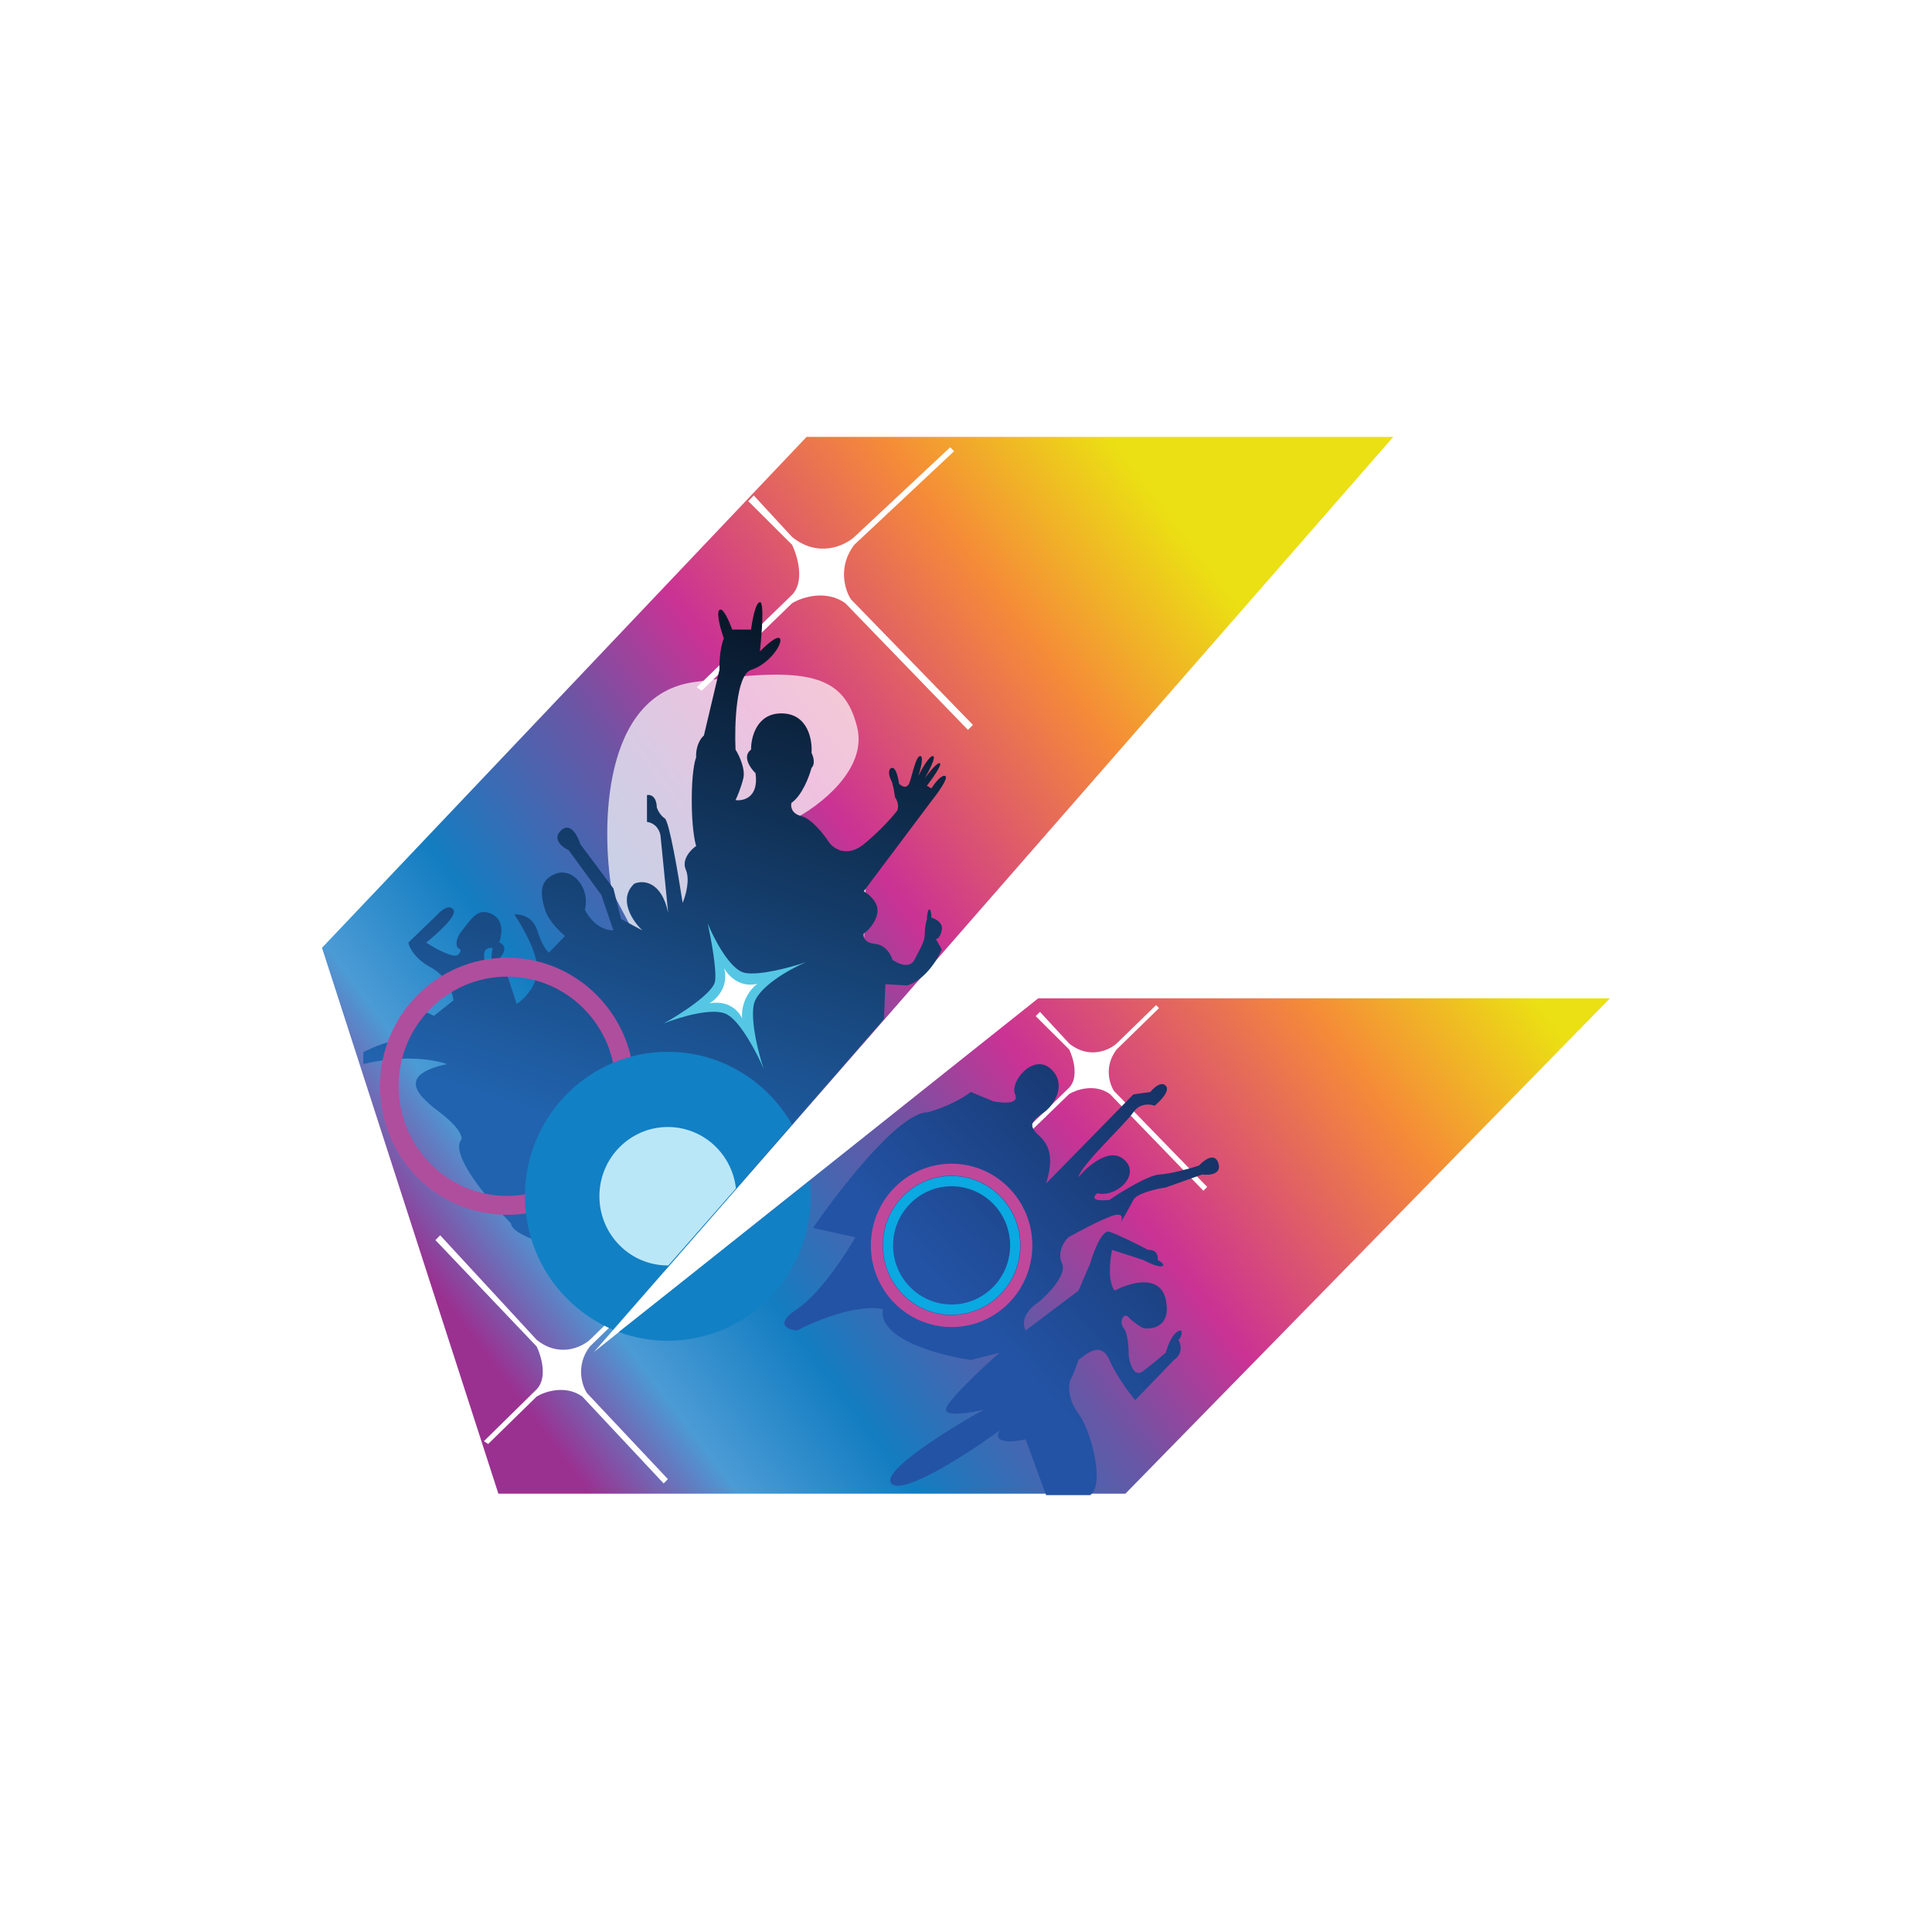<svg width="24" height="24" viewBox="0 0 24 24" fill="none" xmlns="http://www.w3.org/2000/svg">
<rect x="0" y="0" width="24" height="24" fill="#333333" stroke="none"/>
<g clip-path="url(#clip0_328_23328)">
<path d="M24 0H0V24H24V0Z" fill="white"/>
<path d="M10.02 5.427H17.308L7.38 16.793L12.898 12.401H20L13.98 18.555H6.191L4 11.774L10.02 5.427Z" fill="url(#paint0_linear_328_23328)"/>
<path d="M10.612 6.671L11.804 5.556L11.852 5.605L10.612 6.768C10.403 7.042 10.497 7.333 10.57 7.444L12.086 9.005L12.024 9.067L10.501 7.493C10.259 7.32 9.959 7.421 9.84 7.493L8.717 8.58L8.655 8.538L9.84 7.388C10 7.221 9.906 6.905 9.84 6.768L9.295 6.225L9.364 6.155L9.84 6.671C10.165 6.933 10.49 6.78 10.612 6.671Z" fill="white"/>
<path d="M13.871 12.963L14.361 12.486L14.398 12.523L13.871 13.037C13.711 13.246 13.783 13.468 13.839 13.553L14.996 14.744L14.949 14.792L13.787 13.59C13.601 13.458 13.373 13.535 13.282 13.59L12.425 14.42L12.377 14.388L13.282 13.511C13.404 13.383 13.333 13.142 13.282 13.037L12.866 12.623L12.919 12.57L13.282 12.963C13.53 13.163 13.778 13.046 13.871 12.963Z" fill="white"/>
<path d="M12.06 13.565C11.88 13.702 11.628 13.79 11.525 13.817C11.171 13.817 10.428 14.775 10.1 15.254L10.626 15.37C10.5 15.591 10.179 16.079 9.899 16.264C9.618 16.449 9.782 16.517 9.899 16.528C10.48 16.235 10.854 16.23 10.968 16.264C10.905 16.633 11.67 16.837 12.06 16.894L12.417 16.803C12.195 17 11.75 17.417 11.75 17.51C11.75 17.603 12.066 17.549 12.223 17.51C11.779 17.757 10.927 18.286 11.076 18.431C11.225 18.576 12.032 18.051 12.417 17.771C12.325 17.94 12.595 17.914 12.741 17.88L12.995 18.573H13.543C13.735 18.432 13.543 17.751 13.397 17.56C13.251 17.369 13.272 17.179 13.307 17.122C13.335 17.076 13.378 16.951 13.397 16.894C13.482 16.832 13.674 16.646 13.781 16.894C13.867 17.091 14.031 17.309 14.102 17.393L14.583 16.894C14.7 16.814 14.669 16.695 14.639 16.646C14.688 16.597 14.681 16.547 14.672 16.528C14.578 16.528 14.506 16.711 14.482 16.803C14.436 16.843 14.315 16.944 14.201 17.032C14.088 17.119 14.035 16.944 14.022 16.846C14.022 16.756 14.01 16.559 13.959 16.499C13.895 16.422 13.959 16.294 14.022 16.365C14.073 16.422 14.163 16.478 14.201 16.499C14.324 16.518 14.551 16.474 14.482 16.146C14.413 15.819 14.03 15.934 13.847 16.033C13.757 15.918 13.788 15.648 13.815 15.527L14.201 15.652C14.261 15.684 14.393 15.745 14.436 15.729C14.479 15.714 14.418 15.671 14.382 15.652C14.391 15.539 14.306 15.522 14.263 15.527C14.141 15.463 13.874 15.329 13.781 15.301C13.688 15.273 13.583 15.552 13.543 15.695L13.397 16.033L12.741 16.528C12.664 16.369 12.815 16.228 12.9 16.177C13.024 16.074 13.256 15.833 13.193 15.695C13.129 15.556 13.219 15.42 13.272 15.37C13.392 15.302 13.669 15.154 13.815 15.104C13.961 15.053 13.945 15.142 13.919 15.193C13.955 15.131 14.037 14.988 14.079 14.906C14.121 14.824 14.365 14.768 14.482 14.751L14.934 14.59C15.02 14.602 15.181 14.589 15.135 14.449C15.089 14.31 14.956 14.411 14.895 14.479C14.791 14.513 14.547 14.582 14.405 14.59C14.263 14.598 13.93 14.804 13.781 14.906C13.543 14.929 13.582 14.861 13.632 14.823C13.867 14.882 14.184 14.59 13.959 14.401C13.778 14.249 13.509 14.487 13.397 14.624C13.421 14.479 13.978 13.964 14.079 13.817C14.159 13.7 14.289 13.714 14.343 13.736C14.413 13.679 14.54 13.549 14.482 13.488C14.425 13.427 14.33 13.514 14.29 13.565L14.079 13.595L12.995 14.702C13.09 14.388 13.045 14.232 12.9 14.1C12.756 13.97 12.834 13.914 12.967 13.819L12.97 13.817C13.105 13.721 13.26 13.453 13.045 13.271C12.83 13.089 12.54 13.438 12.61 13.595C12.666 13.72 12.453 13.704 12.34 13.681L12.06 13.565Z" fill="url(#paint1_linear_328_23328)"/>
<path d="M7.327 16.644L7.877 16.109L7.918 16.151L7.327 16.727C7.149 16.961 7.229 17.21 7.292 17.306L8.297 18.374L8.244 18.428L7.233 17.348C7.025 17.2 6.769 17.286 6.667 17.348L6.064 17.938L6.011 17.903L6.667 17.258C6.804 17.115 6.724 16.845 6.667 16.727L5.409 15.405L5.468 15.345L6.667 16.644C6.945 16.868 7.223 16.737 7.327 16.644Z" fill="white"/>
<path d="M8.616 8.474C7.484 8.636 7.467 10.27 7.6 11.067L7.983 11.79L9.482 11.336L10.647 12.38C10.73 11.835 10.847 10.764 10.647 10.831C10.447 10.898 10.042 10.421 9.865 10.174C10.181 10.012 10.78 9.555 10.647 9.03C10.481 8.373 10.031 8.272 8.616 8.474Z" fill="white" fill-opacity="0.7"/>
<path d="M8.593 9.939C8.593 10.267 8.63 10.456 8.648 10.509C8.582 10.554 8.464 10.677 8.519 10.803C8.575 10.93 8.516 11.131 8.48 11.216C8.429 10.881 8.314 10.202 8.258 10.166C8.203 10.131 8.169 10.061 8.159 10.03C8.155 9.886 8.076 9.868 8.037 9.877V10.21C8.162 10.228 8.202 10.338 8.206 10.39L8.3 11.338C8.216 10.942 7.985 10.932 7.88 10.977C7.672 11.171 7.86 11.445 7.98 11.558L7.715 11.416L7.62 11.037L7.21 10.488C7.178 10.385 7.086 10.206 6.97 10.315C6.854 10.424 6.985 10.525 7.065 10.562L7.47 11.118L7.62 11.558C7.432 11.558 7.305 11.386 7.265 11.3C7.335 11.041 7.12 10.77 6.9 10.855C6.68 10.941 6.72 11.133 6.77 11.3C6.81 11.433 6.953 11.573 7.019 11.627L6.819 11.834C6.793 11.815 6.729 11.734 6.674 11.558C6.62 11.382 6.461 11.353 6.389 11.36C6.485 11.499 6.677 11.831 6.674 12.044C6.671 12.258 6.502 12.418 6.419 12.471L6.261 11.993H6.052C6.038 11.984 6.011 11.945 6.014 11.859C6.017 11.773 6.086 11.769 6.12 11.778C6.099 11.875 6.086 12.039 6.201 11.911C6.317 11.784 6.25 11.723 6.201 11.709C6.234 11.624 6.264 11.436 6.12 11.36C5.942 11.265 5.861 11.407 5.741 11.558C5.646 11.678 5.668 11.755 5.69 11.778C5.713 11.783 5.745 11.808 5.69 11.859C5.636 11.911 5.404 11.78 5.294 11.709C5.429 11.602 5.686 11.372 5.633 11.3C5.58 11.227 5.479 11.31 5.435 11.36L5.073 11.709C5.083 11.768 5.153 11.912 5.354 12.019C5.555 12.126 5.624 12.335 5.633 12.427L5.391 12.619C5.011 12.418 4.989 12.733 5.026 12.915C4.862 12.909 4.616 13.016 4.513 13.071V13.219C5.023 13.094 5.418 13.167 5.552 13.219C4.872 13.365 5.252 13.656 5.465 13.82L5.472 13.825C5.684 13.988 5.735 14.092 5.735 14.151C5.572 14.328 6.075 14.923 6.348 15.197C6.348 15.422 7.62 15.682 8.256 15.784L10.981 12.658L10.999 12.226L11.267 12.242C11.492 12.175 11.649 11.915 11.699 11.794L11.626 11.665C11.643 11.666 11.681 11.645 11.699 11.553C11.717 11.461 11.621 11.413 11.57 11.4C11.57 11.366 11.565 11.297 11.544 11.297C11.524 11.297 11.515 11.379 11.514 11.421C11.505 11.446 11.488 11.518 11.488 11.598C11.488 11.7 11.434 11.775 11.36 11.922C11.3 12.039 11.152 11.971 11.086 11.922C11.069 11.861 11.002 11.737 10.87 11.725C10.738 11.713 10.721 11.636 10.729 11.598C10.778 11.565 10.88 11.466 10.899 11.338C10.918 11.211 10.794 11.107 10.729 11.072L11.57 9.952C11.646 9.857 11.787 9.662 11.742 9.64C11.696 9.619 11.608 9.733 11.57 9.793L11.514 9.761C11.579 9.677 11.703 9.503 11.676 9.482C11.649 9.461 11.539 9.597 11.488 9.667C11.541 9.575 11.636 9.392 11.588 9.392C11.54 9.392 11.448 9.558 11.408 9.64C11.434 9.56 11.477 9.397 11.434 9.392C11.379 9.387 11.339 9.604 11.3 9.718C11.268 9.809 11.199 9.768 11.168 9.735C11.16 9.67 11.131 9.539 11.086 9.539C11.029 9.539 11.037 9.632 11.069 9.689C11.094 9.735 11.111 9.849 11.117 9.9C11.172 9.983 11.157 10.05 11.143 10.073C11.09 10.142 10.934 10.322 10.729 10.488C10.524 10.654 10.358 10.544 10.302 10.468C10.24 10.372 10.085 10.172 9.957 10.139C9.828 10.107 9.82 10.015 9.832 9.973C9.964 9.882 10.053 9.646 10.081 9.539C10.132 9.488 10.102 9.393 10.081 9.353C10.093 9.193 10.038 8.872 9.72 8.862C9.402 8.853 9.328 9.158 9.33 9.312C9.217 9.395 9.32 9.542 9.385 9.604C9.429 9.905 9.238 9.953 9.137 9.939C9.158 9.897 9.206 9.784 9.234 9.667C9.261 9.55 9.181 9.381 9.137 9.312C9.123 9.007 9.143 8.384 9.33 8.322C9.564 8.246 9.73 7.988 9.688 7.932C9.655 7.888 9.509 8.021 9.44 8.093C9.463 7.886 9.495 7.474 9.44 7.48C9.385 7.485 9.344 7.709 9.33 7.821H9.096C9.061 7.723 8.981 7.538 8.937 7.577C8.893 7.616 8.956 7.83 8.992 7.932C8.943 8.044 8.935 8.239 8.937 8.322L8.744 9.137C8.656 9.216 8.643 9.351 8.648 9.409C8.63 9.449 8.593 9.61 8.593 9.939Z" fill="url(#paint2_linear_328_23328)"/>
<path fill-rule="evenodd" clip-rule="evenodd" d="M6.3 15.091C7.172 15.091 7.879 14.376 7.879 13.494C7.879 12.612 7.172 11.897 6.3 11.897C5.427 11.897 4.72 12.612 4.72 13.494C4.72 14.376 5.427 15.091 6.3 15.091ZM6.3 14.856C7.044 14.856 7.647 14.246 7.647 13.494C7.647 12.741 7.044 12.132 6.3 12.132C5.556 12.132 4.952 12.741 4.952 13.494C4.952 14.246 5.556 14.856 6.3 14.856Z" fill="#AF4E9D"/>
<path fill-rule="evenodd" clip-rule="evenodd" d="M11.821 16.485C12.375 16.485 12.824 16.031 12.824 15.471C12.824 14.91 12.375 14.456 11.821 14.456C11.267 14.456 10.818 14.91 10.818 15.471C10.818 16.031 11.267 16.485 11.821 16.485ZM11.821 16.336C12.293 16.336 12.677 15.948 12.677 15.471C12.677 14.993 12.293 14.605 11.821 14.605C11.348 14.605 10.965 14.993 10.965 15.471C10.965 15.948 11.348 16.336 11.821 16.336Z" fill="#C0489B"/>
<path fill-rule="evenodd" clip-rule="evenodd" d="M11.821 16.332C12.291 16.332 12.673 15.946 12.673 15.471C12.673 14.995 12.291 14.609 11.821 14.609C11.35 14.609 10.969 14.995 10.969 15.471C10.969 15.946 11.35 16.332 11.821 16.332ZM11.821 16.205C12.222 16.205 12.548 15.877 12.548 15.471C12.548 15.065 12.222 14.736 11.821 14.736C11.42 14.736 11.094 15.065 11.094 15.471C11.094 15.877 11.42 16.205 11.821 16.205Z" fill="#0AA9E1"/>
<path fill-rule="evenodd" clip-rule="evenodd" d="M8.296 16.655C9.277 16.655 10.072 15.852 10.072 14.86C10.072 14.796 10.068 14.732 10.062 14.67L7.687 16.547C7.877 16.617 8.082 16.655 8.296 16.655ZM7.615 16.518C6.973 16.248 6.521 15.608 6.521 14.86C6.521 13.869 7.316 13.066 8.296 13.066C8.966 13.066 9.549 13.441 9.852 13.994L9.836 13.972L7.615 16.518Z" fill="#1280C4"/>
<path fill-rule="evenodd" clip-rule="evenodd" d="M9.142 14.763C9.094 14.334 8.734 14 8.296 14C7.827 14 7.446 14.385 7.446 14.86C7.446 15.335 7.827 15.72 8.296 15.72H8.302L9.142 14.763Z" fill="#BAE7F8"/>
<path d="M9.247 12.084C9.065 12.041 8.868 11.659 8.792 11.473C8.831 11.65 8.904 12.041 8.883 12.188C8.862 12.335 8.451 12.6 8.247 12.713C8.438 12.637 8.861 12.507 9.032 12.602C9.204 12.696 9.407 13.091 9.487 13.277C9.428 13.105 9.322 12.704 9.363 12.484C9.405 12.263 9.813 12.038 10.012 11.952C9.833 12.014 9.428 12.125 9.247 12.084Z" fill="#55C7E4"/>
<path d="M9.408 12.221C9.188 12.275 9.042 12.115 8.996 12.028C9.056 12.258 8.9 12.414 8.814 12.463C9.059 12.42 9.185 12.57 9.218 12.651C9.203 12.425 9.339 12.27 9.408 12.221Z" fill="white"/>
</g>
<defs>
<linearGradient id="paint0_linear_328_23328" x1="19.71" y1="9.434" x2="6.526" y2="19.366" gradientUnits="userSpaceOnUse">
<stop offset="0.14" stop-color="#EBE013"/>
<stop offset="0.278" stop-color="#F58B38"/>
<stop offset="0.475" stop-color="#CB3294"/>
<stop offset="0.587" stop-color="#6956A5"/>
<stop offset="0.735" stop-color="#137DC1"/>
<stop offset="0.842" stop-color="#4B9BD5"/>
<stop offset="0.931" stop-color="#9A3191"/>
</linearGradient>
<linearGradient id="paint1_linear_328_23328" x1="17.125" y1="8.058" x2="10.304" y2="14.461" gradientUnits="userSpaceOnUse">
<stop/>
<stop offset="1" stop-color="#2353A5"/>
</linearGradient>
<linearGradient id="paint2_linear_328_23328" x1="16.048" y1="7.751" x2="13.337" y2="16.002" gradientUnits="userSpaceOnUse">
<stop/>
<stop offset="1" stop-color="#2163AE"/>
</linearGradient>
<clipPath id="clip0_328_23328">
<rect width="24" height="24" fill="white"/>
</clipPath>
</defs>
</svg>
